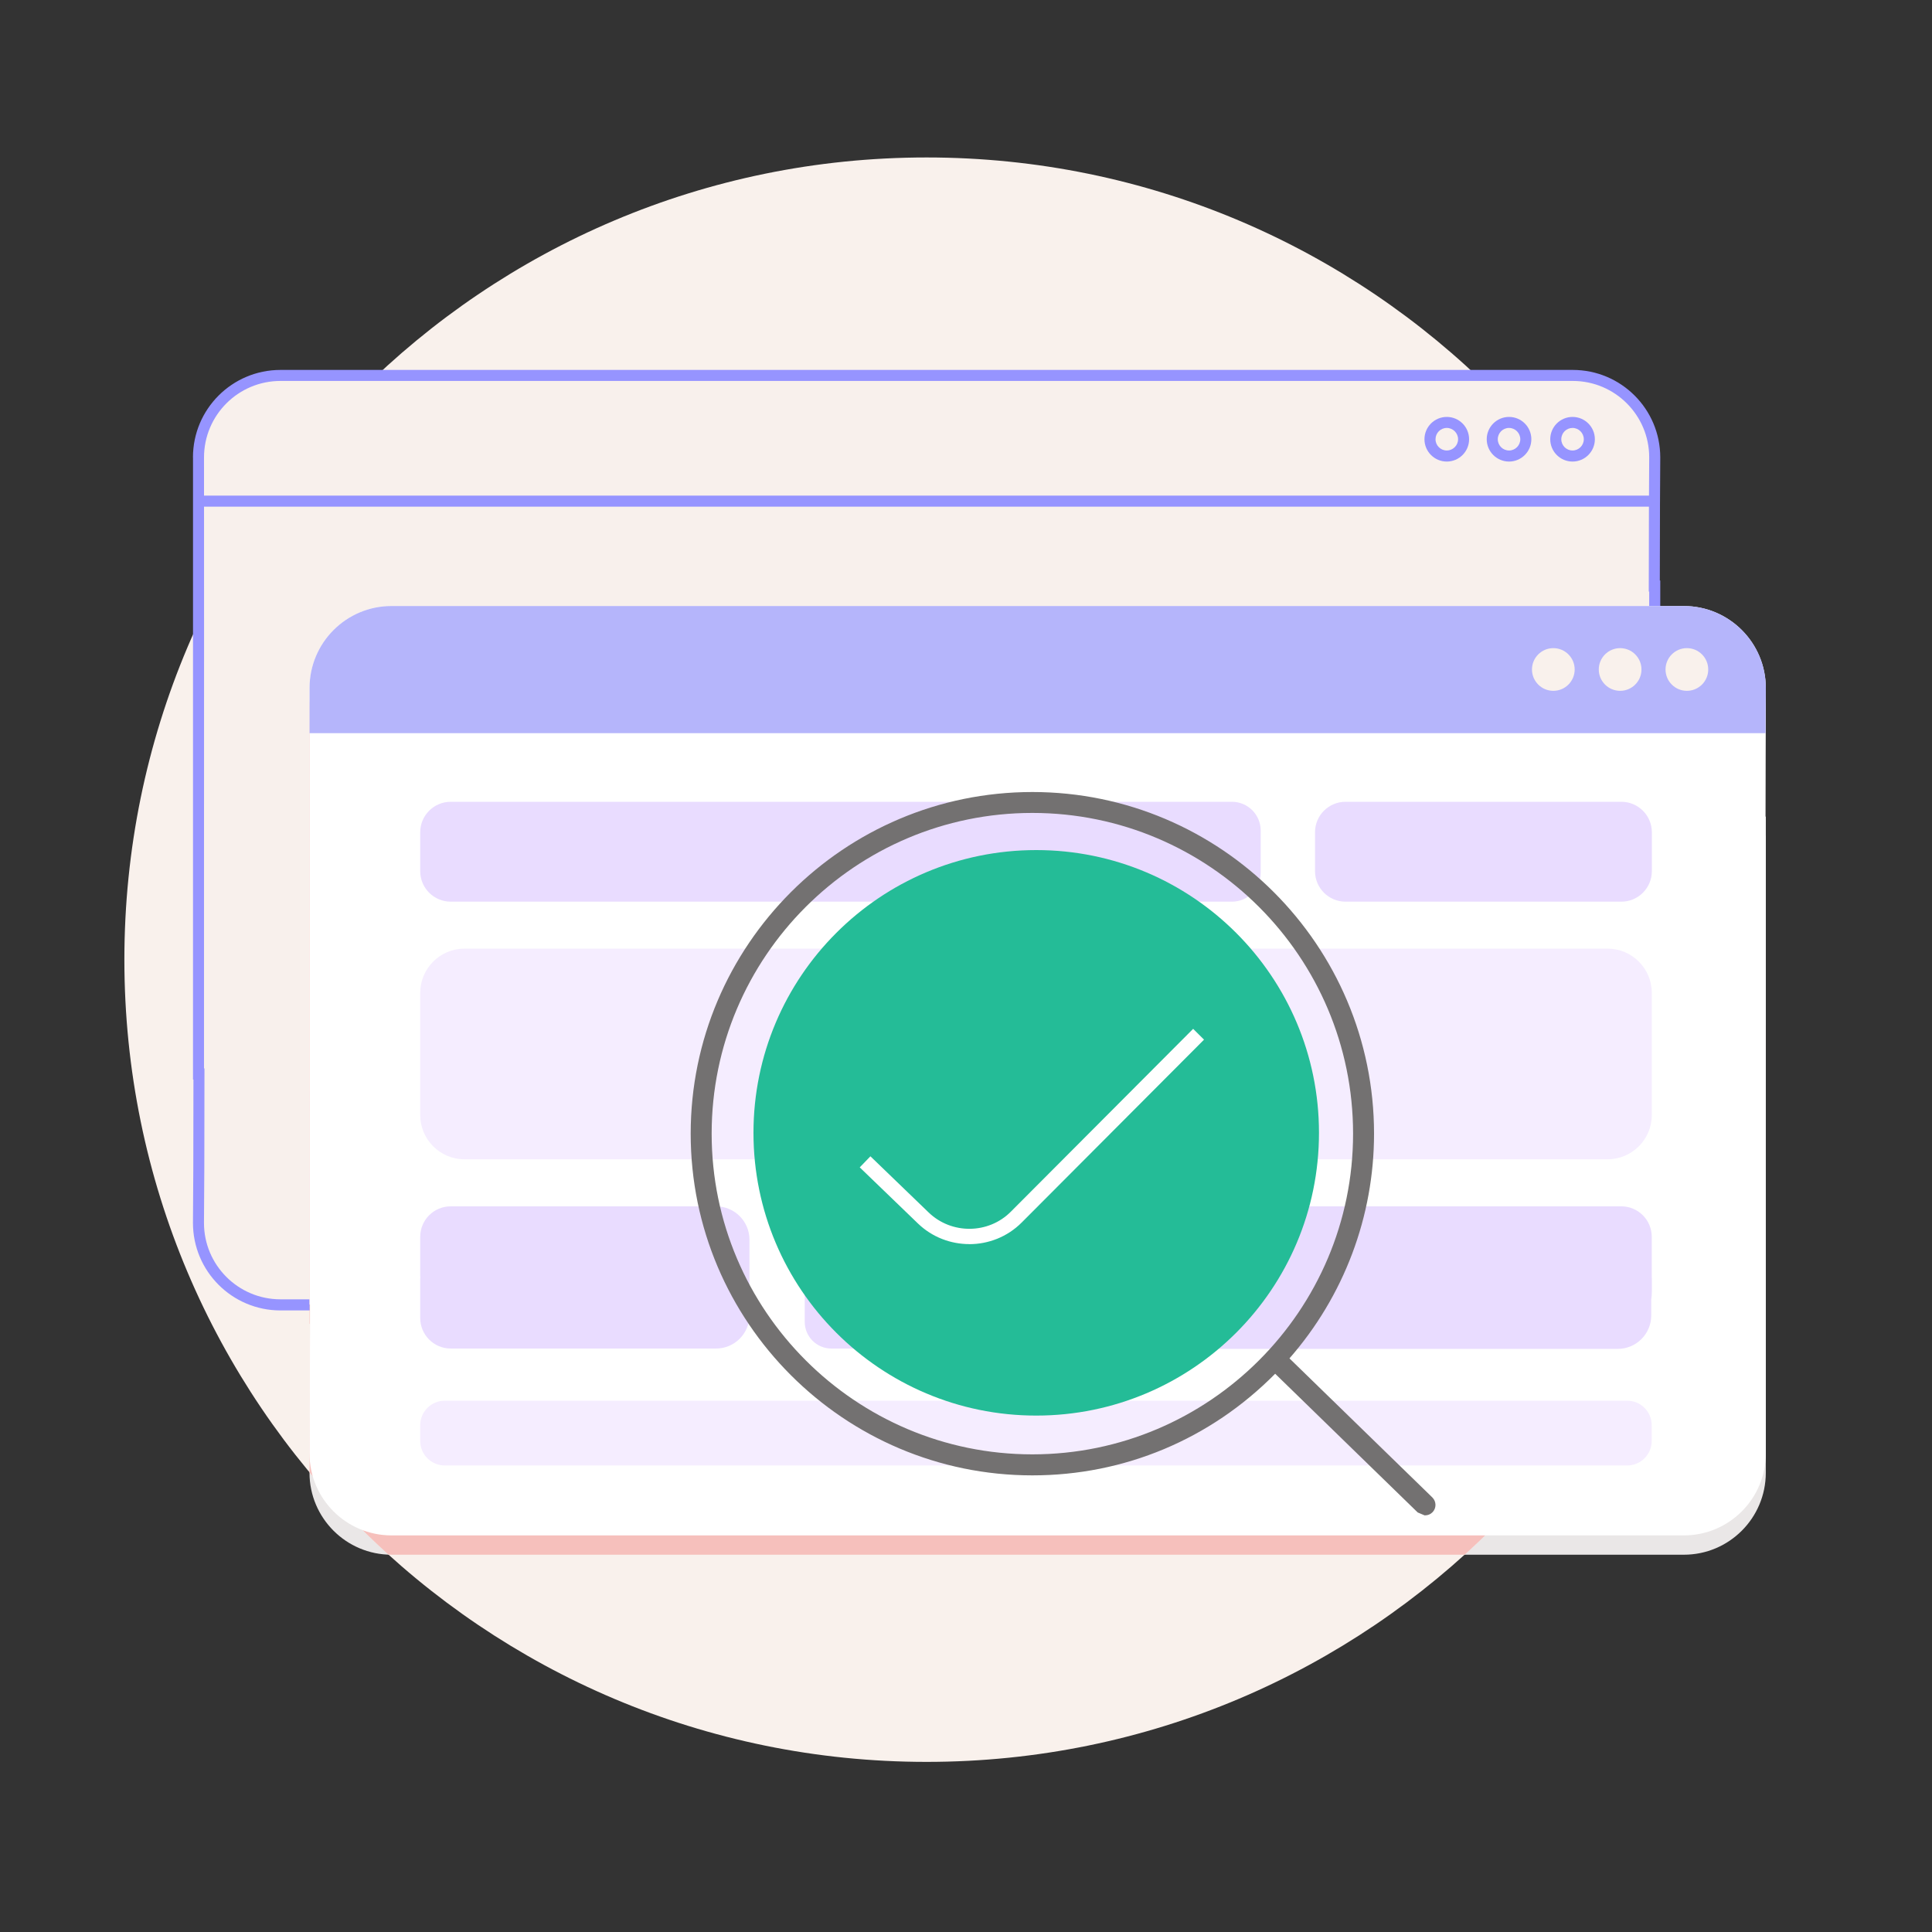 <svg width="154" height="154" viewBox="0 0 154 154" fill="none" xmlns="http://www.w3.org/2000/svg">
<rect x="0" y="0" width="154" height="154" fill="#333333" stroke="none"/>
<g clip-path="url(#clip0_1869_663)">
<g clip-path="url(#clip1_1869_663)">
<mask id="mask0_1869_663" style="mask-type:luminance" maskUnits="userSpaceOnUse" x="0" y="0" width="154" height="154">
<path d="M154 0H0V154H154V0Z" fill="white"/>
</mask>
<g mask="url(#mask0_1869_663)">
<path d="M140.717 66.632C140.725 61.742 140.733 58.038 140.752 56.379C140.752 52.772 137.826 49.846 134.215 49.846H31.208C27.601 49.846 24.675 52.772 24.675 56.379C24.686 68.838 24.675 88.531 24.675 105.524H24.709C24.709 111.211 24.694 115.554 24.671 117.394C24.671 121.001 27.597 123.927 31.208 123.927H134.219C137.826 123.927 140.752 121.001 140.752 117.394C140.741 104.539 140.752 83.98 140.752 66.632H140.717Z" fill="#EAE7E7"/>
<path d="M73.858 140.44C109.174 140.44 137.803 111.811 137.803 76.495C137.803 41.179 109.174 12.551 73.858 12.551C38.542 12.551 9.914 41.179 9.914 76.495C9.914 111.811 38.542 140.44 73.858 140.44Z" fill="#F9F1EC"/>
<path d="M131.866 46.712C131.874 41.822 131.882 38.119 131.901 36.459C131.901 32.852 128.975 29.926 125.364 29.926H22.357C18.75 29.926 15.823 32.852 15.823 36.459C15.835 48.918 15.823 68.611 15.823 85.605H15.858C15.858 91.291 15.843 95.634 15.82 97.474C15.82 101.081 18.746 104.007 22.357 104.007H125.368C128.975 104.007 131.901 101.081 131.901 97.474C131.889 84.619 131.901 64.06 131.901 46.712H131.866Z" fill="#F8F0EC"/>
<path fill-rule="evenodd" clip-rule="evenodd" d="M15.381 36.46C15.381 32.61 18.503 29.487 22.357 29.487H125.364C129.218 29.487 132.34 32.61 132.34 36.46C132.321 38.073 132.313 41.599 132.305 46.273H132.34V46.716C132.34 52.549 132.34 58.74 132.34 64.884C132.34 77.016 132.336 88.943 132.34 97.478C132.34 101.328 129.218 104.455 125.368 104.455H22.357C18.503 104.455 15.381 101.332 15.381 97.478V97.475C15.404 95.684 15.419 91.522 15.419 86.052H15.385V85.613C15.385 79.876 15.385 73.835 15.385 67.868C15.385 56.152 15.388 44.722 15.385 36.467L15.381 36.46ZM16.262 85.162H16.297V85.605C16.297 91.287 16.282 95.63 16.259 97.478C16.259 100.839 18.988 103.569 22.357 103.569H125.368C128.732 103.569 131.458 100.839 131.458 97.478C131.451 88.943 131.454 77.016 131.458 64.88C131.458 58.894 131.458 52.857 131.458 47.155H131.424V46.712C131.431 41.827 131.439 38.119 131.458 36.456C131.458 33.095 128.729 30.365 125.364 30.365H22.357C18.992 30.365 16.266 33.095 16.262 36.456C16.27 44.71 16.266 56.141 16.262 67.86C16.262 73.674 16.262 79.56 16.262 85.162Z" fill="#9694FF"/>
<path fill-rule="evenodd" clip-rule="evenodd" d="M113.544 35.012C113.544 34.03 114.341 33.233 115.323 33.233C116.305 33.233 117.102 34.03 117.102 35.012C117.102 35.994 116.305 36.791 115.323 36.791C114.341 36.791 113.544 35.994 113.544 35.012ZM115.323 34.111C114.826 34.111 114.426 34.515 114.426 35.012C114.426 35.509 114.83 35.909 115.323 35.909C115.816 35.909 116.224 35.505 116.224 35.012C116.224 34.519 115.82 34.111 115.323 34.111Z" fill="#9694FF"/>
<path fill-rule="evenodd" clip-rule="evenodd" d="M118.507 35.012C118.507 34.03 119.304 33.233 120.286 33.233C121.267 33.233 122.064 34.03 122.064 35.012C122.064 35.994 121.267 36.791 120.286 36.791C119.304 36.791 118.507 35.994 118.507 35.012ZM120.286 34.111C119.789 34.111 119.388 34.515 119.388 35.012C119.388 35.509 119.793 35.909 120.286 35.909C120.778 35.909 121.183 35.505 121.183 35.012C121.183 34.519 120.778 34.111 120.286 34.111Z" fill="#9694FF"/>
<path fill-rule="evenodd" clip-rule="evenodd" d="M123.57 35.012C123.57 34.03 124.367 33.233 125.348 33.233C126.33 33.233 127.127 34.03 127.127 35.012C127.127 35.994 126.33 36.791 125.348 36.791C124.367 36.791 123.57 35.994 123.57 35.012ZM125.348 34.111C124.852 34.111 124.451 34.515 124.451 35.012C124.451 35.509 124.855 35.909 125.348 35.909C125.841 35.909 126.245 35.505 126.245 35.012C126.245 34.519 125.841 34.111 125.348 34.111Z" fill="#9694FF"/>
<path fill-rule="evenodd" clip-rule="evenodd" d="M131.901 40.386H15.827V39.505H131.901V40.386Z" fill="#9694FF"/>
<path d="M131.997 49.846H31.208C27.601 49.846 24.675 52.772 24.675 56.379C24.686 68.838 24.675 88.531 24.675 105.524H24.709C24.709 111.172 24.694 115.492 24.671 117.355C26.611 119.689 28.713 121.879 30.962 123.916C31.046 123.916 31.127 123.927 31.208 123.927H116.744C129.676 112.227 137.803 95.31 137.803 76.495C137.803 66.982 135.724 57.958 131.997 49.846Z" fill="#F6C0BC"/>
<path d="M140.717 65.092C140.725 60.202 140.733 56.498 140.752 54.839C140.752 51.232 137.826 48.306 134.215 48.306H31.208C27.601 48.306 24.675 51.232 24.675 54.839C24.686 67.298 24.675 86.99 24.675 103.984H24.709C24.709 109.671 24.694 114.014 24.671 115.854C24.671 119.461 27.597 122.387 31.208 122.387H134.219C137.826 122.387 140.752 119.461 140.752 115.854C140.741 102.999 140.752 82.44 140.752 65.092H140.717Z" fill="white"/>
<path d="M134.219 48.306H31.208C27.601 48.306 24.675 51.232 24.675 54.839V58.443H140.733C140.741 56.887 140.744 55.659 140.756 54.839C140.756 51.232 137.83 48.306 134.219 48.306Z" fill="#B5B5FB"/>
<path d="M123.816 55.066C124.755 55.066 125.518 54.304 125.518 53.365C125.518 52.425 124.755 51.663 123.816 51.663C122.877 51.663 122.114 52.425 122.114 53.365C122.114 54.304 122.877 55.066 123.816 55.066Z" fill="#F9F1EC"/>
<path d="M129.141 55.066C130.08 55.066 130.842 54.304 130.842 53.365C130.842 52.425 130.08 51.663 129.141 51.663C128.201 51.663 127.439 52.425 127.439 53.365C127.439 54.304 128.201 55.066 129.141 55.066Z" fill="#F9F1EC"/>
<path d="M134.461 55.066C135.401 55.066 136.163 54.304 136.163 53.365C136.163 52.425 135.401 51.663 134.461 51.663C133.522 51.663 132.76 52.425 132.76 53.365C132.76 54.304 133.522 55.066 134.461 55.066Z" fill="#F9F1EC"/>
<path fill-rule="evenodd" clip-rule="evenodd" d="M37.029 75.614H128.132C130.084 75.614 131.666 77.197 131.666 79.149V88.874C131.666 90.826 130.084 92.408 128.132 92.408H37.029C35.077 92.408 33.495 90.826 33.495 88.874V79.149C33.495 77.197 35.077 75.614 37.029 75.614ZM129.706 111.65H35.451C34.369 111.65 33.495 112.528 33.495 113.606V114.857C33.495 115.939 34.373 116.813 35.451 116.813H129.703C130.785 116.813 131.658 115.935 131.658 114.857V113.606C131.658 112.524 130.785 111.65 129.703 111.65H129.706Z" fill="#F5EDFF"/>
<path d="M59.74 98.821C59.74 97.351 58.547 96.157 57.076 96.157H35.928C34.584 96.157 33.495 97.243 33.495 98.59V101.686C33.495 101.736 33.495 101.778 33.503 101.824C33.503 101.871 33.495 101.921 33.495 101.963V105.058C33.495 106.398 34.584 107.492 35.928 107.492H57.076C58.547 107.492 59.74 106.298 59.74 104.827V98.821Z" fill="#E9DCFF"/>
<path fill-rule="evenodd" clip-rule="evenodd" d="M95.488 107.519H128.956C130.426 107.519 131.62 106.325 131.62 104.854V103.599C131.651 103.38 131.67 103.157 131.67 102.929V101.967C131.67 101.917 131.67 101.874 131.662 101.828C131.662 101.805 131.662 101.782 131.662 101.759C131.662 101.736 131.662 101.713 131.662 101.69V98.59C131.662 97.247 130.577 96.157 129.233 96.157H66.278C65.1 96.157 64.145 97.112 64.145 98.29V105.363C64.145 106.541 65.1 107.495 66.278 107.495H95.126C95.241 107.511 95.361 107.522 95.484 107.522L95.488 107.519Z" fill="#E9DCFF"/>
<path fill-rule="evenodd" clip-rule="evenodd" d="M85.874 71.872H35.928C34.584 71.872 33.495 70.782 33.495 69.439V66.343C33.495 65 34.584 63.91 35.928 63.91H98.194C99.461 63.91 100.489 64.934 100.489 66.205V69.577C100.489 70.844 99.461 71.872 98.194 71.872H85.874Z" fill="#E9DCFF"/>
<path d="M129.237 63.91H107.253C105.91 63.91 104.82 64.996 104.82 66.343V69.439C104.82 70.782 105.906 71.872 107.253 71.872H129.237C130.58 71.872 131.67 70.782 131.67 69.439V66.343C131.67 65 130.58 63.91 129.237 63.91Z" fill="#E9DCFF"/>
<path d="M82.598 112.836C95.045 112.836 105.136 102.745 105.136 90.298C105.136 77.851 95.045 67.76 82.598 67.76C70.151 67.76 60.06 77.851 60.06 90.298C60.06 102.745 70.151 112.836 82.598 112.836Z" fill="#24BC97"/>
</g>
<path d="M77.266 99.168C75.787 99.168 74.309 98.621 73.173 97.528L68.53 93.051L69.381 92.169L74.024 96.647C75.849 98.406 78.786 98.379 80.573 96.585L95.106 82.009L95.973 82.871L81.439 97.447C80.296 98.595 78.779 99.172 77.262 99.172L77.266 99.168Z" fill="white"/>
<path d="M114.172 119.361L102.783 108.277C107.13 103.307 109.525 96.954 109.525 90.367C109.525 75.348 97.309 63.132 82.29 63.132C67.271 63.132 55.055 75.348 55.055 90.367C55.055 105.386 67.275 117.602 82.29 117.602C89.613 117.602 96.481 114.726 101.644 109.501L113.005 120.558L113.536 120.782L113.563 120.789H113.59C113.821 120.789 114.033 120.701 114.187 120.539C114.507 120.212 114.499 119.684 114.172 119.361ZM82.29 115.927C68.195 115.927 56.726 104.458 56.726 90.363C56.726 76.268 68.191 64.799 82.29 64.799C96.389 64.799 107.854 76.268 107.854 90.363C107.854 104.458 96.385 115.927 82.29 115.927Z" fill="#737171"/>
</g>
</g>
<defs>
<clipPath id="clip0_1869_663">
<rect width="154" height="154" fill="white"/>
</clipPath>
<clipPath id="clip1_1869_663">
<rect width="154" height="154" fill="white"/>
</clipPath>
</defs>
</svg>
